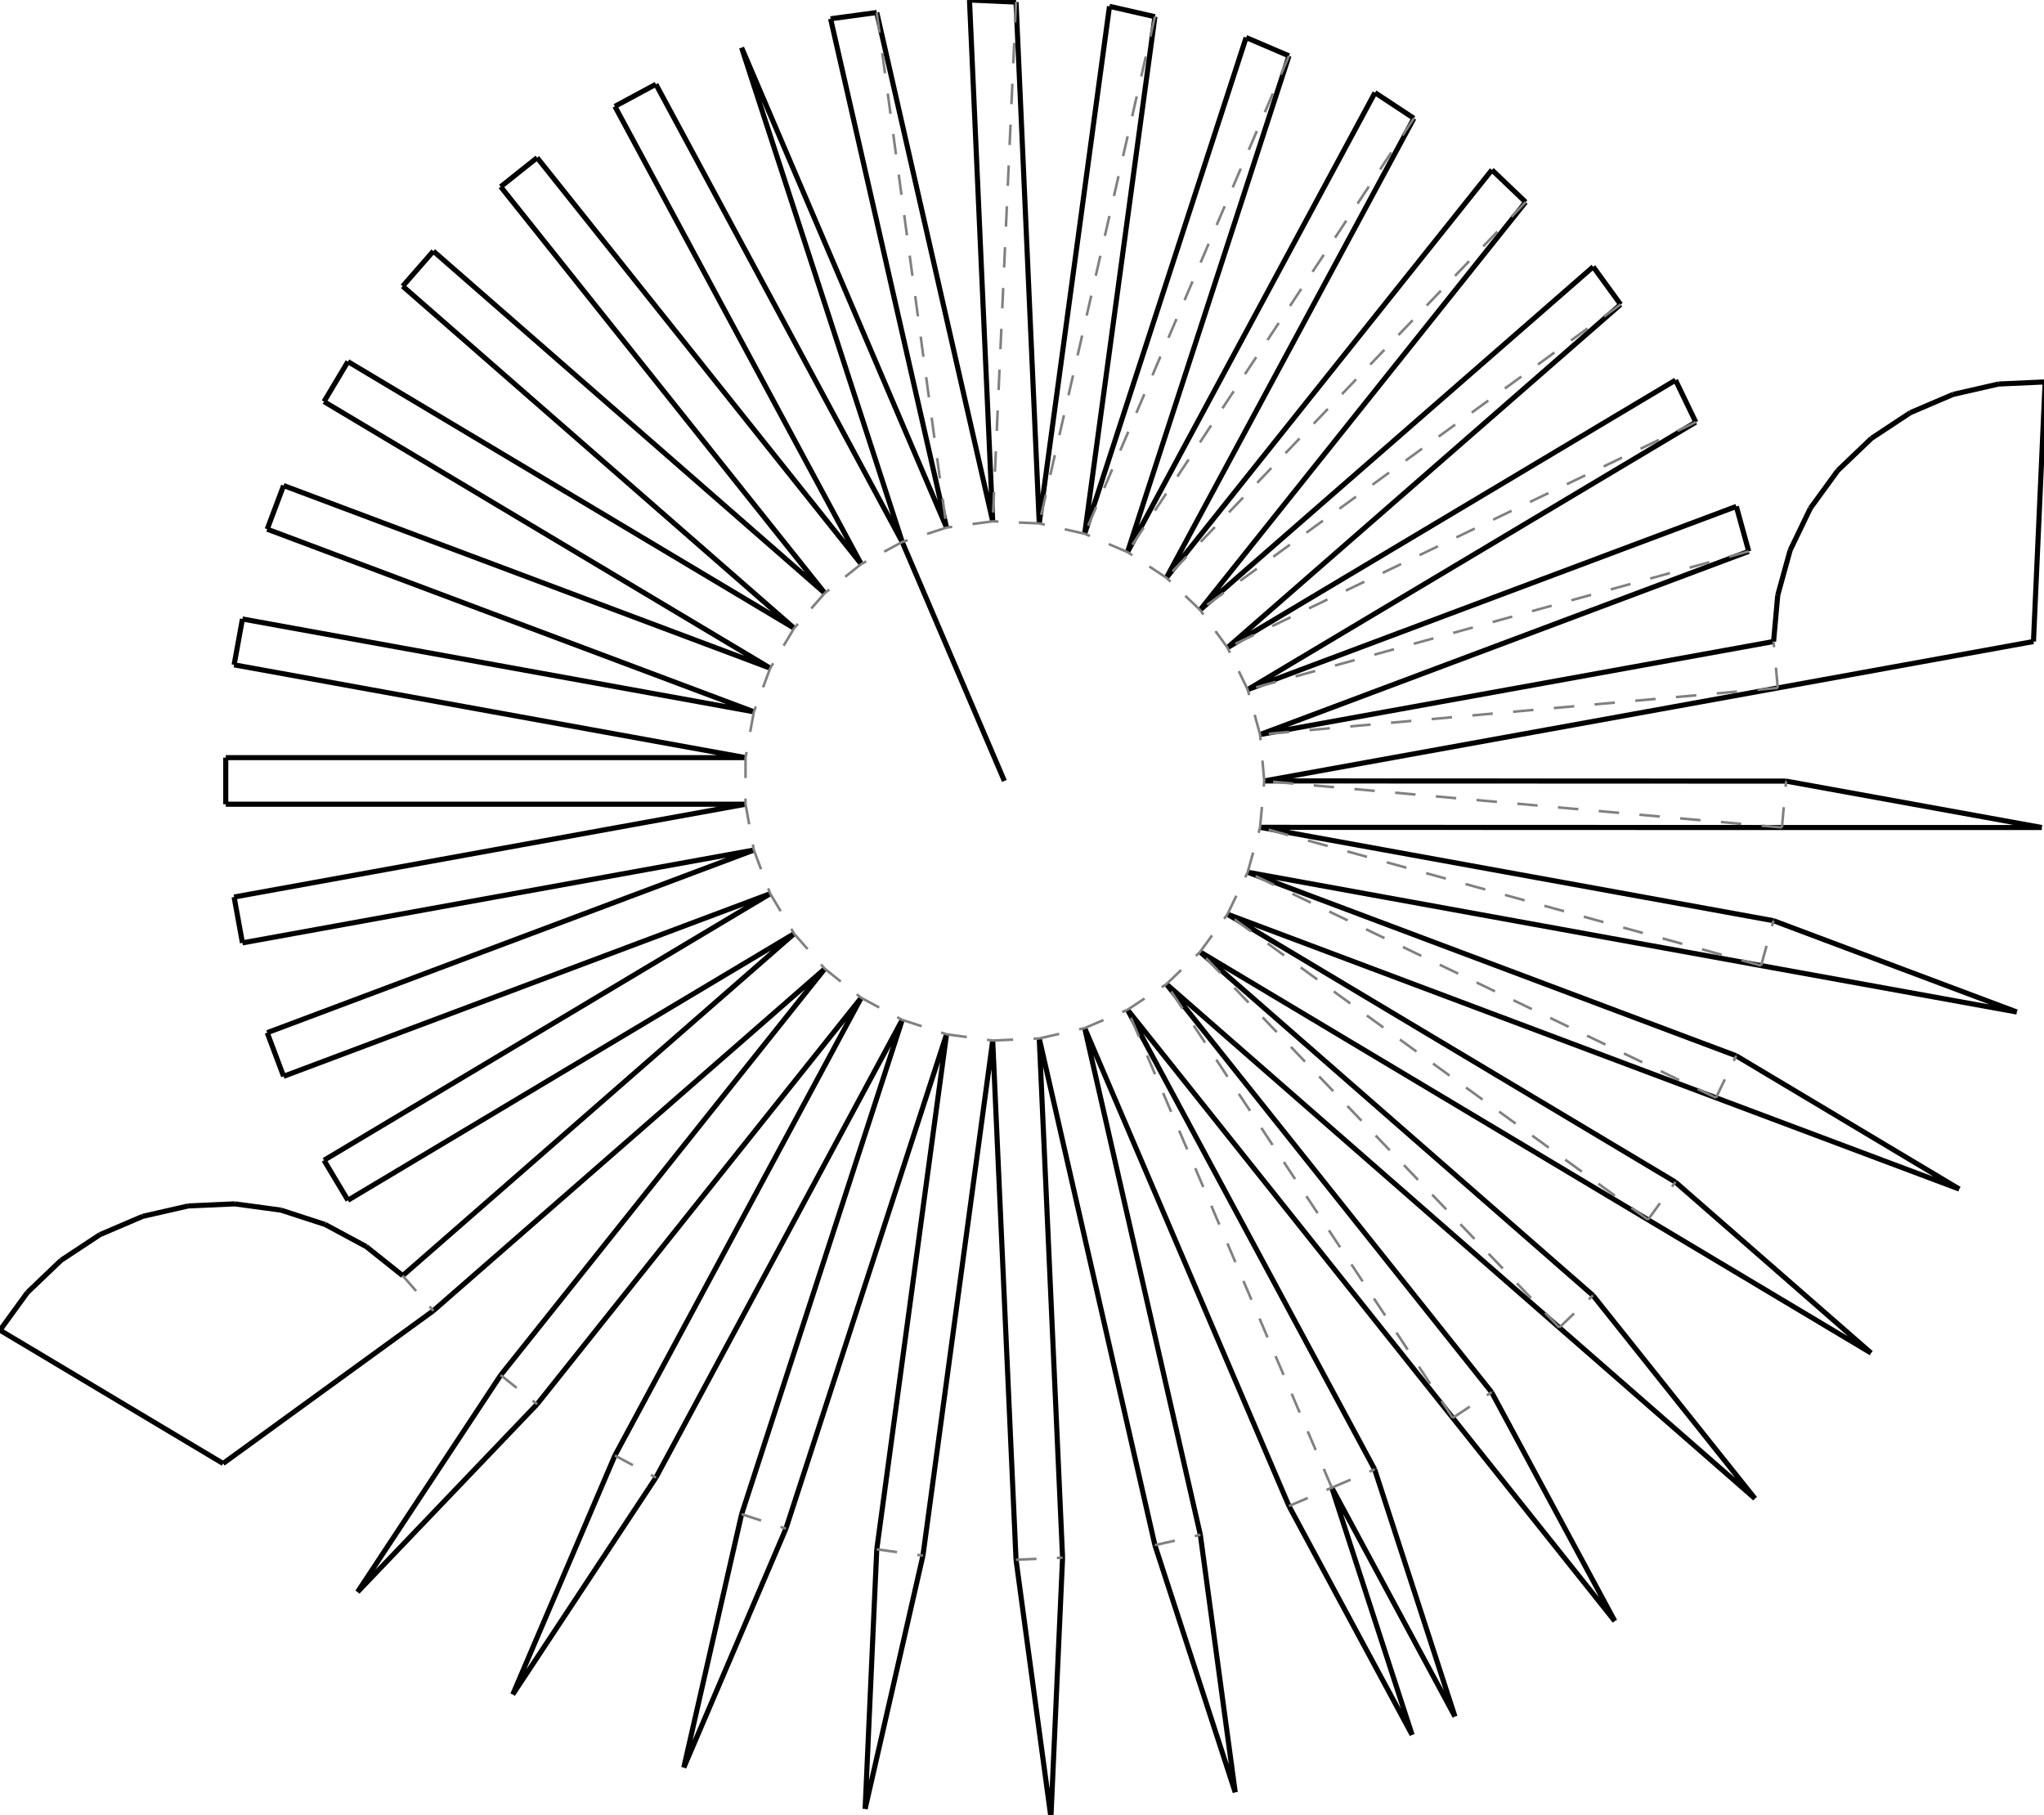 <?xml version="1.0"?>
<svg width="1573" height="1397" version="1.1" xmlns="http://www.w3.org/2000/svg" >
<defs>
<style type="text/css"><![CDATA[
.m {stroke:rgb(255,0,0);stroke-width:1.966;}
.v {stroke:rgb(0,0,255);stroke-width:1.966;}
.b {stroke:rgb(0,0,0);stroke-width:3.933;fill:white}
.n {stroke:rgb(128,128,128);stroke-width:1.966}
.t {stroke:rgb(0,128,0);stroke-width:1.966;}
.c {stroke:rgb(128,128,128);stroke-width:1.966;stroke-dasharray:15.73, 15.73;}
]]></style>
</defs>
<path fill="none" style="stroke:black;stroke-width:3.933;" d=" M 1364.89 493.725 L 969.719 565.293 M 969.719 565.293 L 1345.77 424.314 M 1345.77 424.314 L 1336.23 389.751 M 1336.23 389.751 L 960.18 530.73 M 960.18 530.73 L 1305.01 324.871 M 1305.01 324.871 L 1289.45 292.566 M 1289.45 292.566 L 944.623 498.425 M 944.623 498.425 L 1247.15 234.303 M 1247.15 234.303 L 1226.08 205.295 M 1226.08 205.295 L 923.548 469.417 M 923.548 469.417 L 1174.06 155.52 M 1174.06 155.52 L 1148.14 130.742 M 1148.14 130.742 L 897.631 444.638 M 897.631 444.638 L 1088.07 91.056 M 1088.07 91.056 L 1058.14 71.303 M 1058.14 71.303 L 867.707 424.886 M 867.707 424.886 L 991.948 42.983 M 991.948 42.983 L 958.977 28.89 M 958.977 28.89 L 834.737 410.793 M 834.737 410.793 L 888.788 12.843 M 888.788 12.843 L 853.831 4.865 M 853.831 4.865 L 799.78 402.815 M 799.78 402.815 L 781.908 1.609 M 781.908 1.609 L 746.089 0 M 746.089 0 L 763.961 401.206 M 763.961 401.206 L 674.736 9.639 M 674.736 9.639 L 639.205 14.452 M 639.205 14.452 L 728.429 406.019 M 728.429 406.019 L 570.72 36.677 M 570.72 36.677 L 694.329 417.099 M 504.782 64.86 L 473.208 81.851 M 694.329 417.099 L 504.782 64.86 M 473.208 81.851 L 662.754 434.09 M 413.358 121.358 L 385.325 143.713 M 662.754 434.09 L 413.358 121.358 M 385.325 143.713 L 634.721 456.446 M 333.493 193.27 L 309.902 220.272 M 634.721 456.446 L 333.493 193.27 M 309.902 220.272 L 611.13 483.448 M 267.751 278.287 L 249.361 309.067 M 611.13 483.448 L 267.751 278.287 M 249.361 309.067 L 592.74 514.228 M 218.246 373.678 L 205.647 407.247 M 592.74 514.228 L 218.246 373.678 M 205.647 407.247 L 580.141 547.797 M 186.569 476.376 L 180.167 511.655 M 580.141 547.797 L 186.569 476.376 M 180.167 511.655 L 573.739 583.077 M 173.739 583.077 L 173.739 618.932 M 573.739 583.077 L 173.739 583.077 M 173.739 618.932 L 573.739 618.932 M 180.167 690.354 L 186.569 725.634 M 573.739 618.932 L 180.167 690.354 M 186.569 725.634 L 580.141 654.212 M 205.647 794.762 L 218.246 828.331 M 580.141 654.212 L 205.647 794.762 M 218.246 828.331 L 592.74 687.781 M 249.361 892.942 L 267.751 923.722 M 592.74 687.781 L 249.361 892.942 M 267.751 923.722 L 611.13 718.562 M 611.13 718.562 L 309.902 981.737 M 333.493 1008.74 L 634.721 745.564 M 634.721 745.564 L 385.325 1058.3 M 413.358 1080.65 L 662.754 767.919 M 662.754 767.919 L 473.206 1120.16 M 504.78 1137.15 L 694.329 784.91 M 694.329 784.91 L 570.722 1165.33 M 604.823 1176.41 L 728.429 795.99 M 728.429 795.99 L 674.736 1192.37 M 710.268 1197.18 L 763.961 800.803 M 763.961 800.803 L 781.906 1200.4 M 817.725 1198.79 L 799.78 799.195 M 799.78 799.195 L 888.79 1189.17 M 923.747 1181.19 L 834.737 791.216 M 834.737 791.216 L 991.947 1159.03 M 1057.89 1130.84 L 867.707 777.124 M 867.707 777.124 L 1117.99 1091.2 M 1147.91 1071.45 L 897.632 757.371 M 897.632 757.371 L 1199.97 1021.71 M 1225.89 996.932 L 923.548 732.592 M 923.548 732.592 L 1268.23 938.699 M 1289.31 909.691 L 944.623 703.584 M 944.623 703.584 L 1320.57 844.833 M 1336.13 812.528 L 960.181 671.28 M 960.181 671.28 L 1355.3 743.131 M 1364.84 708.568 L 969.72 636.716 M 969.72 636.716 L 1371.32 636.859 M 1374.54 601.148 L 972.934 601.005 M 972.934 601.005 L 1368.11 529.436 M 1368.11 529.436 L 1564.89 493.724 M 1368.11 458.013 L 1364.89 493.725 M 1377.65 423.45 L 1368.11 458.013 M 1393.2 391.145 L 1377.65 423.45 M 1414.28 362.137 L 1393.2 391.145 M 1440.2 337.358 L 1414.28 362.137 M 1470.12 317.605 L 1440.2 337.358 M 1503.09 303.513 L 1470.12 317.605 M 1538.05 295.534 L 1503.09 303.513 M 1564.89 493.724 L 1573.87 293.925 M 1573.87 293.925 L 1538.05 295.534 M 21.075 994.709 L 0 1023.72 M 0 1023.72 L 171.69 1126.3 M 46.992 969.931 L 21.075 994.709 M 76.916 950.178 L 46.992 969.931 M 109.886 936.086 L 76.916 950.178 M 144.843 928.107 L 109.886 936.086 M 180.662 926.498 L 144.843 928.107 M 216.193 931.311 L 180.662 926.498 M 250.294 942.391 L 216.193 931.311 M 281.869 959.382 L 250.294 942.391 M 309.902 981.737 L 281.869 959.382 M 171.69 1126.3 L 333.493 1008.74 M 275.145 1225.21 L 413.358 1080.65 M 385.325 1058.3 L 275.145 1225.21 M 394.6 1304.06 L 504.78 1137.15 M 473.206 1120.16 L 394.6 1304.06 M 526.218 1360.32 L 604.823 1176.41 M 570.722 1165.33 L 526.218 1360.32 M 665.764 1392.17 L 710.268 1197.18 M 674.736 1192.37 L 665.764 1392.17 M 808.752 1398.59 L 817.725 1198.79 M 781.906 1200.4 L 808.752 1398.59 M 950.595 1379.38 L 923.747 1181.19 M 888.79 1189.17 L 950.595 1379.38 M 1086.72 1335.15 L 1024.92 1144.93 M 991.947 1159.03 L 1086.72 1335.15 M 1119.69 1321.05 L 1057.89 1130.84 M 1024.92 1144.93 L 1119.69 1321.05 M 1242.69 1247.57 L 1147.91 1071.45 M 1117.99 1091.2 L 1242.69 1247.57 M 1350.59 1153.3 L 1225.89 996.932 M 1199.97 1021.71 L 1350.59 1153.3 M 1439.92 1041.28 L 1289.31 909.691 M 1268.23 938.699 L 1439.92 1041.28 M 1507.81 915.109 L 1336.13 812.528 M 1320.57 844.833 L 1507.81 915.109 M 1552.09 778.842 L 1364.84 708.568 M 1355.3 743.131 L 1552.09 778.842 M 1371.32 636.859 L 1571.32 636.858 M 1571.32 636.858 L 1374.54 601.148 M 694.329 417.099 L 772.934 601.005 M 772.934 601.005 L 694.329 417.099" />
<path fill="none" class="c" d=" M 834.737 791.216 L 867.707 777.124 M 1024.92 1144.93 L 867.707 777.124 M 1024.92 1144.93 L 1057.89 1130.84 M 972.934 601.005 L 969.719 565.293 M 799.78 799.195 L 834.737 791.216 M 867.707 777.124 L 897.632 757.371 M 897.632 757.371 L 923.548 732.592 M 923.548 732.592 L 944.623 703.584 M 944.623 703.584 L 960.181 671.28 M 960.181 671.28 L 969.72 636.716 M 969.72 636.716 L 972.934 601.005 M 1368.11 529.436 L 969.719 565.293 M 1368.11 529.436 L 1364.89 493.725 M 991.947 1159.03 L 1024.92 1144.93 M 1117.99 1091.2 L 897.632 757.371 M 1117.99 1091.2 L 1147.91 1071.45 M 1199.97 1021.71 L 923.548 732.592 M 1199.97 1021.71 L 1225.89 996.932 M 1268.23 938.699 L 944.623 703.584 M 1268.23 938.699 L 1289.31 909.691 M 1320.57 844.833 L 960.181 671.28 M 1320.57 844.833 L 1336.13 812.528 M 1355.3 743.131 L 969.72 636.716 M 1355.3 743.131 L 1364.84 708.568 M 1371.32 636.859 L 972.934 601.005 M 1371.32 636.859 L 1374.54 601.148 M 969.719 565.293 L 960.18 530.73 M 960.18 530.73 L 944.623 498.425 M 944.623 498.425 L 923.548 469.417 M 923.548 469.417 L 897.631 444.638 M 897.631 444.638 L 867.707 424.886 M 867.707 424.886 L 834.737 410.793 M 834.737 410.793 L 799.78 402.815 M 799.78 402.815 L 763.961 401.206 M 763.961 401.206 L 728.429 406.019 M 728.429 406.019 L 694.329 417.099 M 763.961 800.803 L 799.78 799.195 M 1345.77 424.314 L 960.18 530.73 M 1305.01 324.871 L 944.623 498.425 M 1247.15 234.303 L 923.548 469.417 M 1174.06 155.52 L 897.631 444.638 M 1088.07 91.056 L 867.707 424.886 M 991.948 42.983 L 834.737 410.793 M 888.788 12.843 L 799.78 402.815 M 781.908 1.609 L 763.961 401.206 M 674.736 9.639 L 728.429 406.019 M 888.79 1189.17 L 923.747 1181.19 M 728.429 795.99 L 763.961 800.803 M 781.906 1200.4 L 817.725 1198.79 M 694.329 784.91 L 728.429 795.99 M 674.736 1192.37 L 710.268 1197.18 M 662.754 767.919 L 694.329 784.91 M 570.722 1165.33 L 604.823 1176.41 M 634.721 745.564 L 662.754 767.919 M 473.206 1120.16 L 504.78 1137.15 M 611.13 718.562 L 634.721 745.564 M 385.325 1058.3 L 413.358 1080.65 M 592.74 687.781 L 611.13 718.562 M 309.902 981.737 L 333.493 1008.74 M 580.141 654.212 L 592.74 687.781 M 573.739 618.932 L 580.141 654.212 M 573.739 583.077 L 573.739 618.932 M 580.141 547.797 L 573.739 583.077 M 592.74 514.228 L 580.141 547.797 M 611.13 483.448 L 592.74 514.228 M 634.721 456.446 L 611.13 483.448 M 662.754 434.09 L 634.721 456.446 M 694.329 417.099 L 662.754 434.09" />
</svg>
